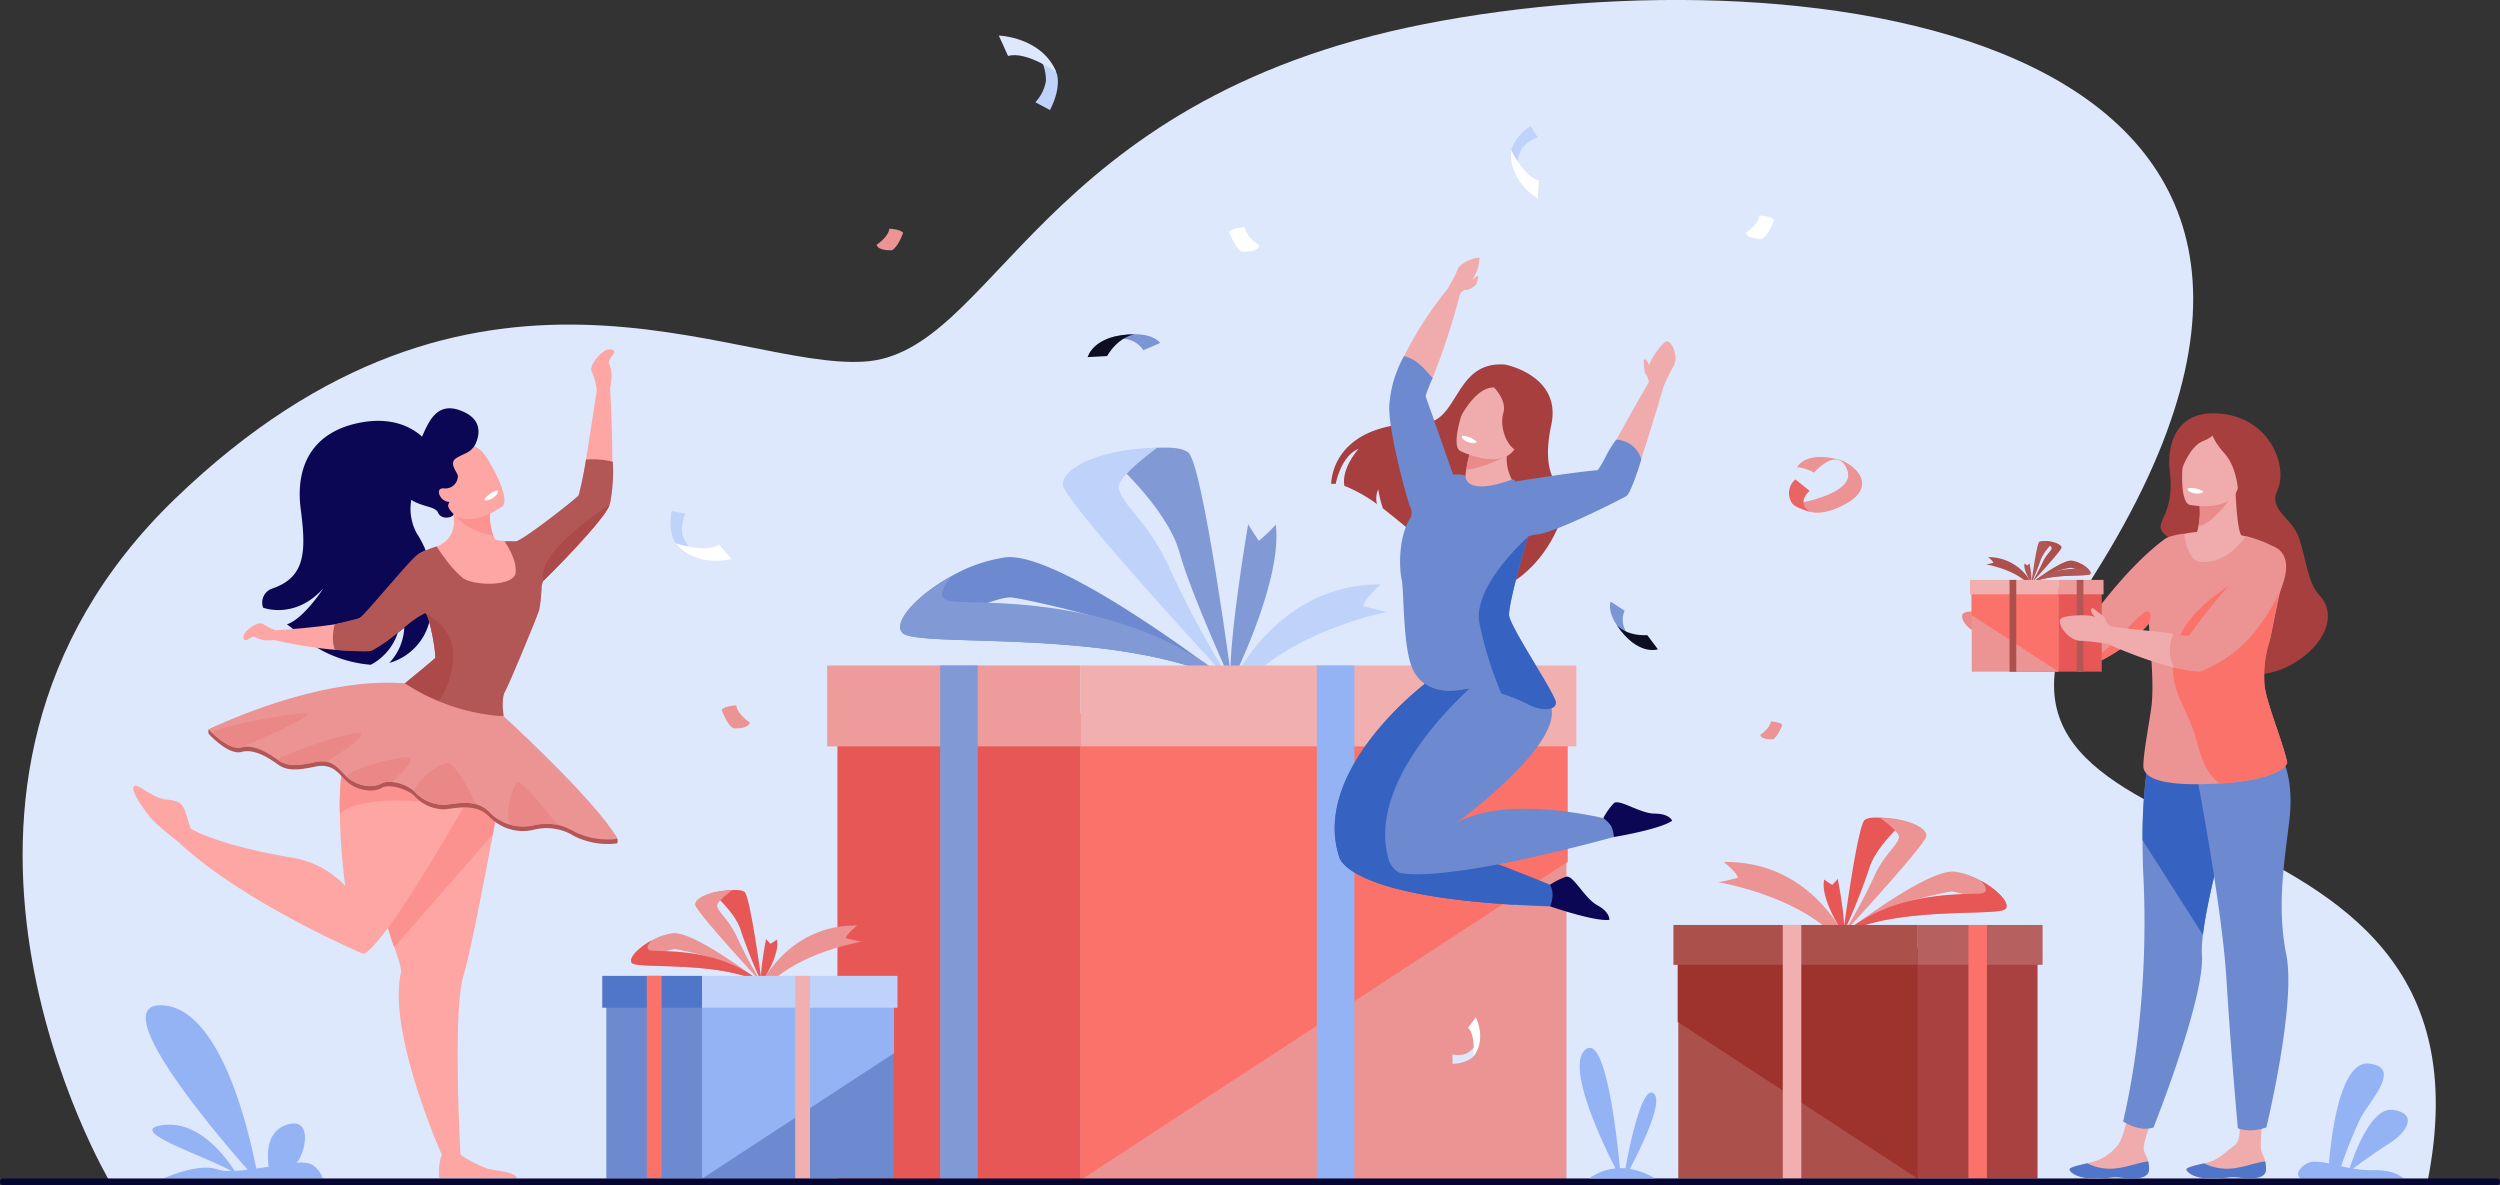 <svg xmlns="http://www.w3.org/2000/svg" width="370.599" height="175.681" viewBox="0 0 370.599 175.681">
    <rect x="0" y="0" width="370.599" height="175.681" fill="#333333" stroke="none"/>
    <defs>
        <style>
            .cls-1{fill:#dde8fd}.cls-2{fill:#fda6a4}.cls-3{fill:#0b0754}.cls-5{fill:#fff}.cls-6{fill:#fc9290}.cls-7{fill:#b25656}.cls-8{fill:#ac4949}.cls-9{fill:#ec9393}.cls-10{fill:#ea8888}.cls-11{fill:#93b3f4}.cls-12{fill:#819ad6}.cls-13{fill:#bed2fa}.cls-14{fill:#6d89cf}.cls-15{fill:#e75755}.cls-16{fill:#fa7269}.cls-17{fill:#ed9b9b}.cls-18{fill:#f1afaf}.cls-20{fill:#ac504b}.cls-23{fill:#5076c9}.cls-26{fill:#7c95d4}.cls-27{fill:#0e0e23}.cls-28{fill:#f0acac}.cls-29{fill:#3662c1}.cls-30{fill:#a83f3f}.cls-31{fill:#ea8a8a}
        </style>
    </defs>
    <g id="Group_847" transform="translate(-1320.265 -677.774)">
        <path id="Path_1821" d="M1354.729 852.964s-34.775-58.439 9.684-101.281 82.7-19.106 102.1-20.3 25.622-38.713 83.014-50.03 150 1.153 99.446 81.486c-30.033 47.72 62.222 25.938 49.289 90.244z" class="cls-1" transform="translate(-18.17)"/>
        <g id="Group_820" transform="translate(1340.022 729.563)">
            <path id="Path_1822" d="M1824.861 1015.974s.167-1.045.217-1.753a5.32 5.32 0 0 0-.389-1.971c-.185-.585.77-1.263.77-1.663s-.493-.524-1.17-.308-2.68 2.218-2.125 3.265a8.962 8.962 0 0 1 .72 2.716c-.209 1.372-1.927 12.6-2.555 15.925-.959 5.076-9.478 6.448-9.478 6.448l4.139 5.832s8.615-8.317 9.775-11.228c.864-2.166.173-15.8.1-17.263z" class="cls-2" transform="translate(-1754.172 -1010.174)"/>
            <path id="Path_1823" d="M1569.922 1105.861s4.71 1.833 8.951-2.9c-.1.151-2.972 4.565-5.432 5.365.317.222.622.455.918.695a26.51 26.51 0 0 0 3.6 2.8 18.57 18.57 0 0 0 7.919 2.5 8.215 8.215 0 0 0 3.99-4.736c.328-.255.654-.512.972-.761a8.166 8.166 0 0 1-2.222 5.226 8.511 8.511 0 0 0 5.926-6.043c.057-.177.11-.357.159-.537.027-.1.053-.195.076-.293a14.077 14.077 0 0 0 .352-2.074 16.725 16.725 0 0 0-.99-7.4c-.04-.106-.081-.211-.122-.314a.066.066 0 0 1 0-.012 14.061 14.061 0 0 0-1.28-2.457 7.591 7.591 0 0 1-.859-5.039 26.7 26.7 0 0 1 2.669-8.167 6.287 6.287 0 0 0-1.069-1.211c-1.407-1.273-4.276-2.981-9.048-2.1-7.262 1.34-9.774 6.508-8.936 12.88s.645 10.057-4.2 11.73l-.05.017a2.186 2.186 0 0 0-1.324 2.831z" class="cls-3" transform="translate(-1550.668 -1067.564)"/>
            <path id="Path_1824" d="M1671.933 1193.44s5.925 6.7 8.4 7.578c2.549.909 11.7-.413 11.7-.413s-1.057-8.054-.833-10.544 5.748-11.588 6.195-15.347-3.814-7.588-3.814-7.588-2.883.007-3.07-.337c-.083-.156-.158-.315-.225-.474a7.836 7.836 0 0 1-.459-3.705l-5.514-.228c.049.667.088 1.238.118 1.733a3.719 3.719 0 0 1-2.568 3.77c-1.509.485-2.808 1.06-2.9 1.414-.476 1.8 4.046 14.213 2.491 15.423a64.393 64.393 0 0 0-9.521 8.718z" class="cls-2" transform="translate(-1636.899 -1138.668)"/>
            <path id="Path_1825" fill="#fc9391" d="M1751.366 1162.382s.369 2.728 5.973 3.933a7.834 7.834 0 0 1-.459-3.705z" transform="translate(-1703.956 -1138.668)"/>
            <path id="Path_1826" d="M1739.53 1110.1s-5.422 3.923-7.813.509-4.7-5.207-1.34-7.856 4.953-1.823 6.028-.877 4.473 7.116 3.125 8.224z" class="cls-2" transform="translate(-1684.814 -1086.821)"/>
            <path id="Path_1827" d="M1780.948 1145.675s.362.37 1.394-.344c0 0 .866-.6.553-1.056a3.384 3.384 0 0 0-1.947 1.4z" class="cls-5" transform="translate(-1728.929 -1123.381)"/>
            <path id="Path_1828" d="M1708.86 1071.878s2.089-3.274-1.33-4.987c-5.744-2.878-5.966 4.849-7.683 5.388s-3.738 4-1.659 6.4 4.763 1.834 5.319 3.053 2.4.633 2.271.194c-.05-.17-.5-.416-.751-1.052-.139-.351.24-.745.1-.75-1.378-.053-2.2-2.154-.722-2a1.85 1.85 0 0 0 2.031-1.847c-.063-.585-1.476-1.933-.163-2.686s1.842-.707 2.587-1.713z" class="cls-3" transform="translate(-1658.318 -1057.514)"/>
            <path id="Path_1829" d="M1682.615 1467.265a17.62 17.62 0 0 1-4.119-2.105s-1.181-21.22.436-26.524c.944-3.1 2.9-13.134 4.36-20.94 1.041-5.554 1.831-9.98 1.831-9.98h-21.371s1.637 17.6 4.762 26.177c.769 2.109 1.274 3.765 1.153 4.3-2.009 8.9 6.057 26.97 6.057 26.97a7.714 7.714 0 0 0-.365 3.46h11.5c-.226-.879-2.849-1.079-4.244-1.358z" class="cls-2" transform="translate(-1629.992 -1345.777)"/>
            <path id="Path_1830" d="M1577.681 1198.669s-6.659 8.28-8.544 9.23c-2.144 1.08-10.675 1.67-12.451 1.783a10.179 10.179 0 0 1-1.779-.912c-.792-.535-2.569.9-2.8 1.422s-.175.93.146.965.947-.672 1.4-.474a4.288 4.288 0 0 0 1.546.482c.485.018 1.1-.023 1.271-.036 1.464.333 9.907 2.173 14.188 1.326 1.221-.242 10.451-7.7 10.451-7.7l.85-7.581z" class="cls-2" transform="translate(-1535.623 -1168.036)"/>
            <path id="Path_1831" d="M1679.063 1407.715s-1.3 17.694 2.358 26.651l14.607-16.671c1.04-5.554 1.83-9.98 1.83-9.98z" class="cls-6" transform="translate(-1642.728 -1345.777)"/>
            <path id="Path_1832" d="M1484.16 1354.581c-3.112-.449-4.8 2.107-5.666 5.766a41.01 41.01 0 0 0-.794 9.409 91.639 91.639 0 0 0 .794 10.662 13.807 13.807 0 0 0-7.366-4.092c-11.111-1.856-15.027-4.1-15.537-4.412-.133-.371-.32-.929-.552-1.722-.492-1.684-.8-2.409-3.005-2.573s-4.464-2.679-4.911-1.9 2.121 4.241 3.014 5.134 3.575 3.011 3.579 3.013c9.748 9.153 27.509 16.642 27.509 16.642 4.019-1.921 18.932-29.077 18.932-29.077a34.335 34.335 0 0 0-15.997-6.85z" class="cls-2" transform="translate(-1447.072 -1300.878)"/>
            <path id="Path_1833" d="M1637.314 1143.027s4.726.439 5.512.13a23.316 23.316 0 0 0 3.826-2.646c.328-.255.654-.512.971-.761a13.8 13.8 0 0 1 3.106-2.158.116.116 0 0 1 .055.029 3.439 3.439 0 0 1 .54 1.311 25.72 25.72 0 0 1 .9 5.242.01.01 0 0 0 0 .005.152.152 0 0 1-.014.04v.005c-.2.278-3.185 2.721-4.486 3.777-.364.3-.6.486-.6.486l.087.045.227.115c.224.114.562.279.99.483.984.468 2.448 1.13 4.116 1.771 2.969 1.146 6.58 2.228 9.259 2.042q.29-.021.565-.06s-.439-2.537.194-3.654 4.882-11.375 5.071-12.127a16.093 16.093 0 0 0 .287-2.432c.016-.221.031-.433.05-.633a2.576 2.576 0 0 1 .294-1.26l.025-.024.014-.014.036-.035c.021-.022.046-.047.075-.073a.124.124 0 0 1 .02-.02 113.228 113.228 0 0 0 8.605-9.394l.044-.06a6.662 6.662 0 0 0 .956-1.608c.051-.159.1-.326.14-.5a24.762 24.762 0 0 0 .36-5.883h-.006a10.8 10.8 0 0 0-1.77-.314 11.522 11.522 0 0 0-2.206-.019 53 53 0 0 1-1.093 5.3c-.646.721-7.913 6.4-9.218 6.8h-.005a.4.4 0 0 1-.112.02h-.019c-.167 0-.332-.005-.487-.005a.1.1 0 0 0-.026 0c-.637 0-1.122.005-1.122.005s1.873 2.561 1.651 4.646-6.252 2.011-7.888.746a16.625 16.625 0 0 1-2.652-2.955c-.416-.557-.756-1.049-.963-1.355-.138-.2-.216-.323-.216-.323h-.006c-.011 0-.034.01-.068.022l-.046.015-.056.019c-.281.1-.854.3-1.431.545a9.712 9.712 0 0 0-.883.423h-.005a3.257 3.257 0 0 0-.489.32c-1.322 1.088-7.613 8.733-8.41 9.266h-.006a.189.189 0 0 1-.045.024c-.518.158-3.65.9-3.65.9a8.719 8.719 0 0 0-.264 1.821 5.6 5.6 0 0 0 .266 1.96z" class="cls-7" transform="translate(-1607.449 -1098.497)"/>
            <path id="Path_1834" d="M1643.626 1401.17c.571-.607 3.674-3.064 15.359-1.472 0 0-7.342-8.411-14.565-7.937a41 41 0 0 0-.794 9.409z" class="cls-6" transform="translate(-1612.999 -1332.292)"/>
            <path id="Path_1835" d="M1701.72 1272.182a58.072 58.072 0 0 0 5.423 2.415 12.173 12.173 0 0 0 2.312-7.775c-.368-3.424-3.6-5.259-4.071-5.511.6.478 1.629 6.287 1.423 6.6v.005c-.2.279-3.185 2.72-4.485 3.778-.369.301-.602.488-.602.488z" class="cls-8" transform="translate(-1662.045 -1222.183)"/>
            <path id="Path_1836" d="M1836.836 1169.429c.408-.4 9.031-8.92 9.775-11.228 0-.001-11.088 6.977-9.775 11.228z" class="cls-8" transform="translate(-1776.018 -1135.138)"/>
            <g id="Group_819" transform="translate(11.126 49.415)">
                <path id="Path_1837" d="M1562.278 1336.554s13.525 11.922 16.841 17.5c.088.147 0 .508 0 .666a11.175 11.175 0 0 1-6.353-1.047 7.714 7.714 0 0 0-6.25-.916 6.928 6.928 0 0 1-6.4-2.009c-2.081-2.12-5.095-1.153-6.658-1.079a5.946 5.946 0 0 1-4.316-1.86c-.893-1.042-3.795-2.009-4.986-1.3s-3.422.409-4.836-.707-2.158-3.051-4.986-2.456-4.241.6-5.506-.3-3.5-2.415-5.432-1.877-4.85-2.666-4.85-2.666-.142-.6 0-.666c1.93-.933 16.674-7.156 29.084-6.168a30.2 30.2 0 0 0 14.648 4.885z" class="cls-7" transform="translate(-1518.482 -1330.907)"/>
                <path id="Path_1838" d="M1518.884 1334.271s.141.156.383.394c.815.8 2.765 2.522 4.253 2.317a1.73 1.73 0 0 0 .214-.044c1.935-.535 4.165.986 5.43 1.879s2.679.893 5.506.3a4.182 4.182 0 0 1 1.6-.06c1.429.252 2.136 1.381 3.064 2.237.1.1.211.189.323.277a5.345 5.345 0 0 0 2.691 1.06 3.559 3.559 0 0 0 2.145-.354 2.583 2.583 0 0 1 1.54-.217 6.273 6.273 0 0 1 3.318 1.385c.046.044.089.089.127.134a5.942 5.942 0 0 0 4.316 1.86c1.115-.052 2.965-.56 4.692-.078a4.331 4.331 0 0 1 1.965 1.157 6.889 6.889 0 0 0 3.384 1.952 7.515 7.515 0 0 0 3.017.056 8.674 8.674 0 0 1 3.728-.121 9.322 9.322 0 0 1 2.521 1.035 11.178 11.178 0 0 0 6.353 1.047c-2.846-5.357-16.841-18.168-16.841-18.168a30.205 30.205 0 0 1-14.649-4.883c-13.318-1.059-29.08 6.835-29.08 6.835z" class="cls-9" transform="translate(-1518.821 -1327.339)"/>
                <g id="Group_818" transform="translate(.446 4.555)">
                    <path id="Path_1839" d="M1804.266 1428.278a7.507 7.507 0 0 0 3.017.056 8.675 8.675 0 0 1 3.729-.121c-.079-.1-5.275-6.738-5.936-6.317s-2.236 5.535-.81 6.382z" class="cls-10" transform="translate(-1759.696 -1411.703)"/>
                    <path id="Path_1840" d="M1714.441 1408.284c.046.044.088.089.127.135a5.942 5.942 0 0 0 4.316 1.86c1.115-.052 2.965-.56 4.692-.078-.041-.09-2.72-5.841-4.077-6.044-1.176-.176-4.742 2.337-5.058 4.127z" class="cls-10" transform="translate(-1684.356 -1396.737)"/>
                    <path id="Path_1841" d="M1521.345 1359.348c.815.8 2.766 2.522 4.253 2.316.071-.013.142-.028.214-.044.144-.061 9.351-3.986 9.824-4.867.443-.819-11.893 1.431-14.291 2.595z" class="cls-10" transform="translate(-1521.345 -1356.577)"/>
                    <path id="Path_1842" d="M1584.875 1379.3c1.266.893 2.679.893 5.506.3a4.181 4.181 0 0 1 1.6-.06s5.421-3.117 5.184-4.093-12.29 3.19-12.29 3.853z" class="cls-10" transform="translate(-1574.977 -1372.383)"/>
                    <path id="Path_1843" d="M1650.106 1401.291c.1.1.211.189.323.277a5.344 5.344 0 0 0 2.69 1.06 3.561 3.561 0 0 0 2.145-.354 2.582 2.582 0 0 1 1.54-.217c.345-.307 3.214-2.885 2.668-3.527-.581-.684-9.682 1.815-9.366 2.761z" class="cls-10" transform="translate(-1630.037 -1391.895)"/>
                </g>
            </g>
        </g>
        <path id="Path_1844" d="M1469.59 1658.536a6.171 6.171 0 0 0 2.067.243c-3.744-2.2-15.948-6.021-10.145-6.8 5.325-.719 9.323 4.7 10.653 6.784.6-.025 1.257-.088 1.935-.169-5.3-6.021-21.207-24.852-12.6-24.372 8.494.471 12.684 18.167 13.87 24.2.612-.088 1.234-.184 1.846-.28-.284-1.927-.291-5.181 2.587-6.183 3.939-1.371 2.955 3.961 1.54 5.627a4.3 4.3 0 0 1 2.192.192 3.773 3.773 0 0 1 1.68 2.115h-23.625c1.51-.649 5.587-2.215 8-1.357z" class="cls-11" transform="translate(-117.117 -807.42)"/>
        <g id="Group_821" transform="translate(1660.932 835.428)">
            <path id="Path_1845" d="M3535.961 1705.03s.884-15.929 5.963-15.364 0 5.52-1.435 8.454a76.582 76.582 0 0 0-2.982 7.592z" class="cls-11" transform="translate(-3531.416 -1689.652)"/>
            <path id="Path_1846" d="M3554.746 1742.845s2.8-9.665 6.544-9.191 2.236 3.263-.415 4.919-6.129 4.272-6.129 4.272z" class="cls-11" transform="translate(-3547.273 -1726.784)"/>
            <path id="Path_1847" d="M3522.409 1785.524h-15.215c-1.142-.617.315-2.373 1.845-2.487a8.991 8.991 0 0 1 2.329.275c.557.118 1.159.26 1.793.4.413.091.838.178 1.275.258.157.031.315.057.477.085a16.269 16.269 0 0 0 2.988.236c2.876-.07 4.132.87 4.508 1.233z" class="cls-11" transform="translate(-3506.785 -1768.48)"/>
        </g>
        <g id="Group_828" transform="translate(1442.888 744.12)">
            <g id="Group_824" transform="translate(10.818)">
                <g id="Group_822" transform="translate(24.123)">
                    <path id="Path_1848" d="M2373.582 1104.72s9.847-2.226 12.043-.38 6.49 34.244 6.49 34.244-6-13.01-7.819-19.492c-1.909-6.808-10.714-14.372-10.714-14.372z" class="cls-12" transform="translate(-2367.036 -1103.608)"/>
                    <path id="Path_1849" d="M2356.642 1138.762c-.241-.26-24.91-26.891-25.073-29.449s5.879-5.409 13.958-5.492c0 0-5.95 4.353-5.7 5.864.445 2.706 4.434 4.994 7.564 12.038a152.034 152.034 0 0 0 9.251 17.039z" class="cls-13" transform="translate(-2331.565 -1103.788)"/>
                </g>
                <g id="Group_823" transform="translate(0 16.239)">
                    <path id="Path_1850" d="M2225.93 1226.563c-.138-.107-1.8-1.392-4.341-3.245h-.007c-7.63-5.559-23.175-16.209-29.27-15.442a22.806 22.806 0 0 0-7.784 2.673c-5.2 2.816-9.015 6.97-7.424 8.538 2.336 2.3 32.811-.963 48.835 7.486zM2186.292 1216s5.113-2.331 6.9-2.183 14.572 3.026 16.082 4.295-22.982-2.112-22.982-2.112z" class="cls-14" transform="translate(-2176.738 -1207.833)"/>
                    <path id="Path_1851" d="M2225.938 1241.272c-16.025-8.449-46.5-5.184-48.835-7.485-1.59-1.568 2.228-5.722 7.424-8.538-.065.065-3.194 3.153-.424 3.807 2.555.6 21.776-1.282 37.478 8.961l.007.005a42.141 42.141 0 0 1 4.341 3.245z" class="cls-12" transform="translate(-2176.738 -1222.535)"/>
                </g>
                <path id="Path_1852" d="M2491.082 1198.413s7.7-15.216 6.627-23.537a21.31 21.31 0 0 1-2.518 2.4s-1.586-2.378-1.7-2.687l.115.31s-3.182 18.648-2.524 23.514z" class="cls-12" transform="translate(-2442.03 -1163.453)"/>
                <path id="Path_1853" d="M2492.528 1248.432s6.491-14.777 22.05-14.7c0 0-2.594 2.294-2.612 3.215 0 0 2.772.771 3.6.863 0 0-13.825 2.61-21.3 10.82z" class="cls-13" transform="translate(-2443.327 -1213.455)"/>
            </g>
            <g id="Group_827" transform="translate(0 32.304)">
                <g id="Group_825" transform="translate(1.519 7.109)">
                    <path id="Rectangle_2042" d="M0 0H72.046V69.169H0z" class="cls-15" transform="rotate(180 36.023 34.584)"/>
                    <path id="Rectangle_2043" d="M0 0H72.046V69.169H0z" class="cls-9" transform="rotate(180 54.035 34.584)"/>
                    <path id="Path_1854" d="M2348.264 1356.573h72.236v21.992l-72.232 47.177z" class="cls-16" transform="translate(-2312.241 -1356.573)"/>
                </g>
                <g id="Group_826">
                    <path id="Rectangle_2044" d="M0 0H37.542V11.992H0z" class="cls-17"/>
                    <path id="Rectangle_2045" d="M0 0H73.512V11.992H0z" class="cls-18" transform="translate(37.542)"/>
                </g>
                <path id="Rectangle_2046" d="M0 0H5.569V76.374H0z" class="cls-11" transform="translate(72.583)"/>
                <path id="Rectangle_2047" d="M0 0H5.569V76.213H0z" class="cls-12" transform="translate(16.747)"/>
            </g>
        </g>
        <g id="Group_829" transform="translate(1568.332 798.971)">
            <path id="Path_1855" d="M3082.991 1456.207s-4.853-1.1-5.935-.187-3.2 16.875-3.2 16.875a93.956 93.956 0 0 0 3.854-9.605c.942-3.356 5.281-7.083 5.281-7.083z" class="cls-15" transform="translate(-3048.71 -1455.659)"/>
            <path id="Path_1856" d="M3073.865 1472.982c.119-.128 12.275-13.251 12.355-14.512s-2.9-2.666-6.878-2.706c0 0 2.932 2.145 2.809 2.89-.22 1.333-2.186 2.461-3.728 5.932a74.95 74.95 0 0 1-4.558 8.396z" class="cls-9" transform="translate(-3048.716 -1455.748)"/>
            <path id="Path_1857" d="M3073.863 1516.252c7.9-4.163 22.914-2.554 24.065-3.689.784-.773-1.1-2.82-3.658-4.207a11.243 11.243 0 0 0-3.835-1.317c-3-.378-10.664 4.87-14.424 7.61-1.252.913-2.071 1.546-2.139 1.6zm8.213-4.169c.744-.625 7.045-2.043 7.924-2.116a12.329 12.329 0 0 1 3.4 1.076s-12.067 1.664-11.323 1.039z" class="cls-9" transform="translate(-3048.714 -1499.017)"/>
            <path id="Path_1858" d="M3073.863 1523.5c7.9-4.163 22.914-2.554 24.065-3.688.784-.773-1.1-2.82-3.658-4.207.032.032 1.573 1.554.208 1.876-1.26.3-10.731-.632-18.468 4.415a20.8 20.8 0 0 0-2.139 1.6z" class="cls-15" transform="translate(-3048.714 -1506.262)"/>
            <path id="Path_1859" d="M3058.335 1521.546s-3.532-5.146-2.87-8.047a8.761 8.761 0 0 0 1.2.789s.817-.85.879-.959l-.062.109s1.256 6.411.853 8.108z" class="cls-15" transform="translate(-3033.112 -1504.318)"/>
            <path id="Path_1860" d="M2973.552 1508.5s-5.123-10.84-17.681-10.662c0 0 2.075 1.671 2.083 2.349 0 0-2.244.59-2.915.665 0 0 11.138 1.814 17.1 7.806z" class="cls-9" transform="translate(-2948.403 -1491.265)"/>
            <path id="Rectangle_2048" fill="#a94141" d="M0 0H35.502V34.085H0z" transform="translate(18.474 19.422)"/>
            <path id="Rectangle_2049" d="M0 0H35.502V34.085H0z" class="cls-20" transform="translate(.722 19.422)"/>
            <path id="Path_1861" fill="#9e332e" d="M2952.1 1580.526h-35.594v10.837l35.594 23.248z" transform="translate(-2915.876 -1561.072)"/>
            <path id="Rectangle_2050" fill="#b76060" d="M0 0H18.5V5.909H0z" transform="rotate(180 27.363 10.914)"/>
            <path id="Rectangle_2051" d="M0 0H36.225V5.909H0z" class="cls-20" transform="rotate(180 18.113 10.914)"/>
            <path id="Rectangle_2052" d="M0 0H2.744V37.636H0z" class="cls-18" transform="rotate(180 9.479 26.777)"/>
            <path id="Rectangle_2053" d="M0 0H2.744V37.556H0z" class="cls-16" transform="translate(43.728 15.919)"/>
        </g>
        <g id="Group_830" transform="translate(1409.547 809.707)">
            <path id="Path_1862" d="M1998.227 1525.007s3.88-.877 4.745-.15 2.557 13.493 2.557 13.493a75.175 75.175 0 0 1-3.081-7.68c-.748-2.682-4.221-5.663-4.221-5.663z" class="cls-15" transform="translate(-1981.881 -1524.569)"/>
            <path id="Path_1863" d="M1991.552 1538.42c-.1-.1-9.815-10.6-9.879-11.6s2.317-2.132 5.5-2.164c0 0-2.344 1.715-2.247 2.311.176 1.066 1.747 1.967 2.981 4.743a59.853 59.853 0 0 0 3.645 6.71z" class="cls-9" transform="translate(-1967.905 -1524.64)"/>
            <path id="Path_1864" d="M1940.051 1573.015c-.054-.042-.709-.548-1.71-1.279-3.006-2.19-9.131-6.387-11.532-6.084a8.988 8.988 0 0 0-3.067 1.053c-2.047 1.109-3.552 2.746-2.925 3.364.92.907 12.927-.38 19.241 2.949zm-15.618-4.164a9.866 9.866 0 0 1 2.718-.86c.7.059 5.741 1.192 6.336 1.692s-9.054-.832-9.054-.832z" class="cls-9" transform="translate(-1916.407 -1559.236)"/>
            <path id="Path_1865" d="M1940.054 1578.81c-6.314-3.329-18.321-2.042-19.241-2.949-.627-.618.877-2.255 2.925-3.364-.026.026-1.258 1.242-.167 1.5 1.007.238 8.58-.505 14.767 3.531a16.584 16.584 0 0 1 1.71 1.279z" class="cls-15" transform="translate(-1916.407 -1565.03)"/>
            <path id="Path_1866" d="M2044.369 1577.251s2.824-4.115 2.294-6.434a7 7 0 0 1-.957.631s-.654-.679-.7-.767l.049.087s-1.008 5.126-.686 6.483z" class="cls-15" transform="translate(-2020.78 -1563.476)"/>
            <path id="Path_1867" d="M2045.093 1566.821s4.1-8.667 14.137-8.525c0 0-1.659 1.336-1.665 1.878 0 0 1.794.472 2.331.531 0 0-8.906 1.451-13.676 6.241z" class="cls-9" transform="translate(-2021.445 -1553.039)"/>
            <path id="Rectangle_2054" d="M0 0H28.387V27.253H0z" class="cls-14" transform="translate(.599 15.529)"/>
            <path id="Rectangle_2055" d="M0 0H28.387V27.253H0z" class="cls-14" transform="translate(14.792 15.529)"/>
            <path id="Path_1868" d="M1988.251 1624.239h28.46v8.665l-28.46 18.588z" class="cls-11" transform="translate(-1973.459 -1608.71)"/>
            <path id="Rectangle_2056" d="M0 0H14.792V4.725H0z" class="cls-23" transform="translate(0 12.728)"/>
            <path id="Rectangle_2057" d="M0 0H28.964V4.725H0z" class="cls-13" transform="translate(14.792 12.728)"/>
            <path id="Rectangle_2058" d="M0 0H2.194V30.092H0z" class="cls-18" transform="translate(28.599 12.728)"/>
            <path id="Rectangle_2059" d="M0 0H2.194V30.029H0z" class="cls-16" transform="translate(6.598 12.728)"/>
        </g>
        <path id="Rectangle_2060" fill="#060632" d="M.492 0h369.616a.492.492 0 0 1 .492.492.491.491 0 0 1-.491.491H.491A.491.491 0 0 1 0 .492.492.492 0 0 1 .492 0z" transform="translate(1320.265 852.472)"/>
        <g id="Group_838" transform="translate(1419.672 683.043)">
            <g id="Group_831" transform="translate(48.657)">
                <path id="Path_1869" d="M2305.717 729.81a6.677 6.677 0 0 1 1.185 3.891 6.047 6.047 0 0 1-1.57 3.157l2.166 1.155s1.606-2.851 1.064-5.233a6.094 6.094 0 0 0-1.5-2.418 2.079 2.079 0 0 0-1.345-.552z" class="cls-13" transform="translate(-2299.918 -726.971)"/>
                <path id="Path_1870" d="M2271.961 714.621l-1.371-3.031s6.4.216 8.52 5.431c0 0-4.478-3.194-7.149-2.4z" class="cls-1" transform="translate(-2270.59 -711.59)"/>
            </g>
            <g id="Group_832" transform="translate(115.898 145.538)">
                <path id="Path_1871" d="M2705.826 1669.514a3.842 3.842 0 0 1-1.631 1.679 3.486 3.486 0 0 1-2.028.087l.021 1.412a5.037 5.037 0 0 0 2.932-.918 3.5 3.5 0 0 0 .8-1.427 1.2 1.2 0 0 0-.094-.833z" class="cls-1" transform="translate(-2702.168 -1665.804)"/>
                <path id="Path_1872" d="M2717.125 1647.234l1.146-1.533s1.67 3.284-.367 5.8c-.004-.001.364-3.142-.779-4.267z" class="cls-5" transform="translate(-2714.795 -1645.701)"/>
            </g>
            <g id="Group_833" transform="translate(0 70.482)">
                <path id="Path_1873" d="M1961.932 1170.2a5.669 5.669 0 0 1-1.919-2.873 5.136 5.136 0 0 1 .5-2.953l-2.044-.407s-.6 2.712.42 4.515a5.171 5.171 0 0 0 1.811 1.6 1.765 1.765 0 0 0 1.232.118z" class="cls-13" transform="translate(-1958.293 -1163.968)"/>
                <path id="Path_1874" d="M1969.767 1194.929l1.859 2.128s-5.255 1.4-8.26-2.323c0 0 4.425 1.496 6.401.195z" class="cls-5" transform="translate(-1962.575 -1189.941)"/>
            </g>
            <g id="Group_834" transform="translate(124.587 13.435)">
                <path id="Path_1875" d="M2758.981 804.288a5.368 5.368 0 0 1 .676-3.2 4.863 4.863 0 0 1 2.331-1.614l-1.076-1.654a7.044 7.044 0 0 0-2.781 3.272 4.894 4.894 0 0 0 .116 2.284 1.669 1.669 0 0 0 .734.912z" class="cls-13" transform="translate(-2758.026 -797.82)"/>
                <path id="Path_1876" d="M2762.082 825.306l-.211 2.667s-4.422-2.637-3.892-7.132c0 0 1.914 3.987 4.103 4.465z" class="cls-5" transform="translate(-2757.935 -817.254)"/>
            </g>
            <g id="Group_835" transform="translate(165.789 62.473)">
                <path id="Path_1877" d="M3030.15 1114.077s1.122-2.416 6.114-1.146c2.238.569 6.111 3.86.989 6.638-5.327 2.89-7.009-.129-7.009-.129s8.58-1.409 7.355-4.874c-1.352-3.825-4.947.316-4.947.316a6.6 6.6 0 0 0-2.502-.805z" class="cls-9" transform="translate(-3028.94 -1112.562)"/>
                <path id="Path_1878" fill="#e96463" d="M3022.762 1137.305a2.66 2.66 0 0 1 .575-3.393l2.128 1.7s-2.071 1.633 0 3.1c.001 0-2.405-.661-2.703-1.407z" transform="translate(-3022.387 -1130.586)"/>
            </g>
            <g id="Group_836" transform="translate(61.823 44.281)">
                <path id="Path_1879" d="M2372.409 997.139a3.747 3.747 0 0 1 5.285 1.029l2.489-1.071s-1.229-1.941-6.053-1.08c-3.157.564-1.721 1.122-1.721 1.122z" class="cls-26" transform="translate(-2369.436 -995.798)"/>
                <path id="Path_1880" d="M2355.093 999.19s.822-3.392 7.013-3.392c0 0-2.32.22-4.133 3.231z" class="cls-27" transform="translate(-2355.093 -995.798)"/>
            </g>
            <g id="Group_837" transform="translate(139.255 83.917)">
                <path id="Path_1881" d="M2856.133 1256.053a3.4 3.4 0 0 1-1.886-4.512l-2.063-1.341s-.847 1.907 2.235 5.118c2.016 2.101 1.714.735 1.714.735z" class="cls-26" transform="translate(-2852.077 -1250.2)"/>
                <path id="Path_1882" d="M2864.632 1276.1s-2.977 1.089-6.1-3.589c0 0 1.336 1.642 4.525 1.494z" class="cls-27" transform="translate(-2857.527 -1269.036)"/>
            </g>
            <path id="Path_1883" d="M2995.018 1366.109s1.428-.9 1.578-1.991c0 0 1.39.075 1.691.526 0 0-.639 1.8-1.391 2.142.004 0-1.69.114-1.878-.677z" class="cls-9" transform="translate(-2833.493 -1262.452)"/>
            <path id="Path_1884" d="M2154.319 897.679s1.715-1.083 1.9-2.391c0 0 1.67.09 2.031.632 0 0-.767 2.166-1.67 2.572-.005 0-2.035.135-2.261-.813z" class="cls-9" transform="translate(-2123.777 -866.667)"/>
            <path id="Path_1885" d="M2011.042 1351.388s-1.829-1.155-2.021-2.551c0 0-1.781.1-2.166.674 0 0 .819 2.31 1.781 2.743 0 0 2.164.146 2.406-.866z" class="cls-9" transform="translate(-1999.289 -1249.552)"/>
            <path id="Path_1886" d="M2494.251 896.564s-1.957-1.235-2.162-2.728c0 0-1.9.1-2.317.721 0 0 .875 2.471 1.9 2.934.005 0 2.321.155 2.579-.927z" class="cls-5" transform="translate(-2406.966 -865.442)"/>
            <path id="Path_1887" d="M2981.288 885.36s1.837-1.16 2.031-2.562c0 0 1.789.1 2.176.677 0 0-.822 2.321-1.789 2.756 0 0-2.176.144-2.418-.871z" class="cls-5" transform="translate(-2821.902 -856.123)"/>
        </g>
        <g id="Group_845" transform="translate(1611.126 739.041)">
            <path id="Path_1888" d="M3301.1 1724.869c-.1 1.223-1.825 1.223-3.782.981s-1.44.258-4.183.276-3.683-.9-3.812-1.289c-.116-.348 1.208-.632 2.623-.965.178-.041.357-.085.535-.128a7.2 7.2 0 0 0 4.032-2.609c1.189-1.525 2.277-8.467 2.277-8.467l4.287.8s-2.5 5.95-2.751 7.9c-.115.876.508 1.46.654 2.227a4.8 4.8 0 0 1 .12 1.274z" class="cls-28" transform="translate(-3273.396 -1612.695)"/>
            <path id="Path_1889" d="M3297.312 1785.255c-1.957-.242-1.431.061-4.173.078s-3.683-.9-3.812-1.288c-.116-.349 1.208-.632 2.623-.966l.017.026a7.687 7.687 0 0 0 4.019.75c1.843-.171 3.727-.926 5-1.054a4.806 4.806 0 0 1 .12 1.274c-.106 1.225-1.837 1.425-3.794 1.18z" class="cls-23" transform="translate(-3273.396 -1671.902)"/>
            <g id="Group_839" transform="translate(23.876 48.832)">
                <path id="Path_1890" d="M3358.715 1386.509s-2.339 7.534-4.254 15.18c-.193.778-.384 1.556-.567 2.328-.415 1.752-.793 3.471-1.1 5.064-.132.683-.25 1.343-.353 1.974-.1.653-.195 1.273-.264 1.853a20.129 20.129 0 0 0-.163 2.481c0 .174.008.34.018.5.435 6.461-7.181 25.583-7.181 25.583a4.37 4.37 0 0 1-2.317.031 6.992 6.992 0 0 1-2.179-.935 117.562 117.562 0 0 0 2.437-15.147 142.064 142.064 0 0 0 .557-21.3c-.085-1.874-.118-3.624-.113-5.241a74.861 74.861 0 0 1 .957-12.665c.779-4.195 14.522.294 14.522.294z" class="cls-14" transform="translate(-3340.356 -1384.424)"/>
            </g>
            <path id="Path_1891" d="M3374.328 1386.509s-2.34 7.534-4.255 15.18c-.194.778-.384 1.556-.567 2.328-.415 1.752-.793 3.471-1.1 5.064-.132.683-.25 1.343-.353 1.974-.105.653-.195 1.273-.264 1.853l-8.942-14.027a74.781 74.781 0 0 1 .957-12.665c.78-4.196 14.524.293 14.524.293z" class="cls-29" transform="translate(-3332.093 -1335.593)"/>
            <path id="Path_1892" d="M3412.384 1731.974c-.1 1.223-1.825 1.223-3.782.981s-1.44.258-4.184.276-3.682-.9-3.812-1.289c-.116-.348 1.208-.632 2.623-.965.178-.041.357-.085.536-.128 1.6-.393 2.661-1.578 4.032-2.609 1.3-.977.39-5.715.39-5.715l4.03-1.439s-.607 4.766-.607 7.389c0 .884.507 1.46.653 2.227a4.762 4.762 0 0 1 .121 1.272z" class="cls-28" transform="translate(-3367.337 -1619.801)"/>
            <path id="Path_1893" d="M3408.642 1785.237c-1.958-.242-1.481.078-4.225.1s-3.682-.9-3.812-1.288c-.116-.349 1.208-.632 2.623-.966l.017.026a7.687 7.687 0 0 0 4.019.75c1.842-.171 3.727-.926 5-1.054a4.766 4.766 0 0 1 .121 1.274c-.1 1.221-1.785 1.4-3.743 1.158z" class="cls-23" transform="translate(-3367.337 -1671.902)"/>
            <path id="Path_1894" d="M3405.056 1359.415s4.472 22.284 5.227 34.413 1.7 22.17 1.7 22.17a5.915 5.915 0 0 0 2.1.288 7.7 7.7 0 0 0 2.119-.432s4.432-18.248 2.964-25.552-.245-14.042.459-20.1c1.011-8.687-2.877-12.725-5.59-15.477-2.753-2.787-8.979 4.69-8.979 4.69z" class="cls-14" transform="translate(-3371.1 -1309.995)"/>
            <path id="Path_1895" d="M3377.3 1079.611c-.444-3.628.689-9.433 7.93-8.506s9.523 8.044 8.063 11.208 2.1 3.927 3.221 7.33c.961 2.923 1.3 6.553 2.851 8.182 5.013 5.251-4.813 13.328-10.736 11.624-10.789-3.1-12.179-3.564-11.8-12.042.2-4.343 3.576-6.026 1.43-7.283-5.177-3.034.048-2.303-.959-10.513z" class="cls-30" transform="translate(-3346.515 -1071.007)"/>
            <path id="Path_1896" d="M3398.787 1153.9l2.142 3.213 4.315-.212 1.993-5.153s-.615-.116-.9-6.542l-5.386 1.643a10.493 10.493 0 0 1-.1 3.5 5.809 5.809 0 0 1-2.064 3.551z" class="cls-28" transform="translate(-3365.808 -1133.649)"/>
            <path id="Path_1897" d="M3373.531 1183.833c.277 0 5.351-1.7 12.6 1.254 0 0-3.44 19.679-1.962 23.434a39.7 39.7 0 0 1 2.039 7.089l-16.028.2s.224-12.891-.515-17.453 3.866-14.524 3.866-14.524z" class="cls-28" transform="translate(-3341.152 -1165.844)"/>
            <path id="Path_1898" d="M3262.031 1208.938a6.6 6.6 0 0 1-.184-.995 15.331 15.331 0 0 1 .744-6.212.012.012 0 0 0 0-.006l.029-.09c.016-.05.036-.127.06-.226v-.008c.023-.09.048-.2.077-.322l.027-.13c.413-1.848 1.318-6.488 1.557-7.121a6.181 6.181 0 0 0 .246-1.013c.241-1.4.348-3.62-.467-4.549-1.134-1.293-5-2.268-5-2.268-.792 1.241-3.5 4.322-6.868 3.768-1.945-.321-2.246-4.106-2.246-4.106a8.466 8.466 0 0 0-2.624.605s-5.011 3.127-12.09 13.081c-.225.317-.759.28-2.066.027-1.665-.324-5.061-.282-10.185-1.034 0 0-.177.128-.225.688a8.3 8.3 0 0 1-.229 1.6 63.875 63.875 0 0 0 6.963 2.727c1.27.4 2.6.779 3.863 1.063a19.81 19.81 0 0 0 3.286.493 23.627 23.627 0 0 0 8.053-5.938c.231 3.665.742 8.4.429 11.857-.179 1.968-1.526 8.591-1.188 9.693.7 2.3 6.111 2.414 10.94 2.175.105 0 .21-.01.316-.017.748-.043 1.483-.109 2.169-.185a29.949 29.949 0 0 0 3.145-.5 15.249 15.249 0 0 0 3.088-.99 3.285 3.285 0 0 0 1.612-1.367c-.456-2.499-2.693-7.938-3.232-10.7z" class="cls-9" transform="translate(-3217.066 -1167.797)"/>
            <path id="Path_1899" d="M3390.9 1239.018c.914 3.1 1.446 5.656 3.744 7.383.749-.043 1.483-.108 2.169-.185a29.962 29.962 0 0 0 3.145-.5 15.255 15.255 0 0 0 3.088-.99 3.283 3.283 0 0 0 1.612-1.367c-.464-2.5-2.7-7.939-3.239-10.7a6.583 6.583 0 0 1-.107-.724 18.022 18.022 0 0 1 .666-6.484.012.012 0 0 0 0-.005l.089-.316a.023.023 0 0 0 0-.008c.02-.068.045-.178.077-.322l.028-.13c.369-1.75 1.333-7.244 1.579-7.961a7.25 7.25 0 0 0 .241-1.094l-1.93-1.857s-11.072 4.728-13.511 11.25 1.033 9.559 2.349 14.01z" class="cls-16" transform="translate(-3356.451 -1191.517)"/>
            <path id="Path_1900" d="M3267.287 1265.725a31 31 0 0 0 7.149 1.556 23.656 23.656 0 0 0 8.132-6.025c.168-.753.331-2.017-.583-1.652-1.28.511-6.014 6.59-7.806 6.717a55.627 55.627 0 0 1-6.892-.596z" class="cls-16" transform="translate(-3254.795 -1230.165)"/>
            <path id="Path_1901" d="M3323.414 1211.406a56.817 56.817 0 0 0 10.19 3.876 21.276 21.276 0 0 0 3.792.61 19.207 19.207 0 0 0 8.973-7.005c7.5-10.508 1.71-11.642 1.71-11.642s-5.011 3.127-12.089 13.081c-.248.348-.87.27-2.48-.056-1.72-.347-5.143-.306-9.868-1a2.643 2.643 0 0 0-.127.736c-.107 1.238-.101 1.4-.101 1.4z" class="cls-9" transform="translate(-3302.177 -1177.577)"/>
            <path id="Path_1902" d="M3222.594 1268.982a63.875 63.875 0 0 0 6.963 2.727c1.27.4 2.6.779 3.863 1.063a9.319 9.319 0 0 0-.187-5.046c-1.665-.324-5.221-.346-10.346-1.1z" class="cls-31" transform="translate(-3217.066 -1236.149)"/>
            <path id="Path_1903" d="M3194.215 1261.034a10.716 10.716 0 0 1-2.377-.792c-1.08-.54-3.96-.9-4.572-.324s.648 2.916 3.276 2.989a8.421 8.421 0 0 1 3.384.5z" class="cls-31" transform="translate(-3187.113 -1230.237)"/>
            <path id="Path_1904" d="M3412.057 1150.352c2.227-.18 5.481-5.142 5.481-5.142l-5.386 1.643a10.5 10.5 0 0 1-.095 3.499z" class="cls-31" transform="translate(-3377.01 -1133.649)"/>
            <path id="Path_1905" d="M3397.552 1100.409s6.45 1.3 7.194-2.734 2.079-6.576-2.007-7.573-5.173.392-5.749 1.676-1.096 8.19.562 8.631z" class="cls-28" transform="translate(-3363.82 -1086.839)"/>
            <path id="Path_1906" d="M3423.84 1084.538s-.113 1.366 2.008 3.685 2.106 6.666 2.106 6.666 3.084-6.932 1.178-9.078-5.292-1.273-5.292-1.273z" class="cls-30" transform="translate(-3386.957 -1082.282)"/>
            <path id="Path_1907" d="M3400.424 1073.116s-3.207-1.073-6.389 2.062c-1.371 1.351-1.164 4.006-.43 5.547 0 0 1.128-3.3 3.18-4.022s3.639-3.587 3.639-3.587z" class="cls-30" transform="translate(-3360.946 -1072.638)"/>
            <path id="Path_1908" d="M3403.949 1142.628s-.172.478-1.386.261c0 0-1.02-.182-.926-.719a3.324 3.324 0 0 1 2.312.458z" class="cls-5" transform="translate(-3368.208 -1131.042)"/>
            <g id="Group_844" transform="translate(1.169 18.938)">
                <g id="Group_840" transform="translate(2.401)">
                    <path id="Path_1909" d="M3256.324 1192.753s-1.756-.4-2.148-.068-1.157 6.106-1.157 6.106a33.945 33.945 0 0 0 1.395-3.476 7.044 7.044 0 0 1 1.91-2.562z" class="cls-7" transform="translate(-3246.321 -1192.555)"/>
                    <path id="Path_1910" d="M3253.022 1198.823c.043-.047 4.442-4.795 4.471-5.251s-1.049-.964-2.489-.979c0 0 1.062.776 1.017 1.045-.08.483-.791.891-1.349 2.147a27.114 27.114 0 0 1-1.65 3.038z" class="cls-20" transform="translate(-3246.323 -1192.587)"/>
                    <path id="Path_1911" d="M3253.02 1214.48c2.857-1.507 8.291-.924 8.708-1.335.284-.28-.4-1.02-1.324-1.523a4.064 4.064 0 0 0-1.388-.477c-1.086-.137-3.858 1.762-5.219 2.753-.453.33-.75.559-.774.578zm2.972-1.509a14.318 14.318 0 0 1 2.868-.766 4.468 4.468 0 0 1 1.229.389s-4.366.606-4.097.377z" class="cls-20" transform="translate(-3246.321 -1208.244)"/>
                    <path id="Path_1912" d="M3253.02 1217.1c2.857-1.507 8.291-.924 8.708-1.335.284-.28-.4-1.02-1.324-1.522.012.011.569.562.076.679-.456.107-3.883-.229-6.682 1.6a7.574 7.574 0 0 0-.774.579z" class="cls-7" transform="translate(-3246.321 -1210.864)"/>
                    <path id="Path_1913" d="M3247.4 1216.4s-1.278-1.862-1.039-2.912a3.143 3.143 0 0 0 .434.285s.3-.307.318-.347-.022.04-.022.04a13.6 13.6 0 0 1 .309 2.934z" class="cls-7" transform="translate(-3240.675 -1210.161)"/>
                    <path id="Path_1914" d="M3216.724 1211.675a7.183 7.183 0 0 0-6.4-3.858s.751.6.754.85c0 0-.812.214-1.055.24 0 0 4.03.656 6.188 2.825z" class="cls-20" transform="translate(-3210.025 -1205.438)"/>
                </g>
                <g id="Group_843" transform="translate(0 5.76)">
                    <g id="Group_841" transform="translate(.228 1.268)">
                        <path id="Rectangle_2061" d="M0 0H12.846V12.333H0z" class="cls-15" transform="translate(6.456)"/>
                        <path id="Rectangle_2062" d="M0 0H12.846V12.333H0z" class="cls-9" transform="translate(.033)"/>
                        <path id="Path_1915" d="M3208.957 1237.66h-12.879v3.921l12.879 8.412z" class="cls-16" transform="translate(-3196.078 -1237.66)"/>
                    </g>
                    <g id="Group_842">
                        <path id="Rectangle_2063" d="M0 0H6.694V2.138H0z" class="cls-17" transform="rotate(180 9.9 1.069)"/>
                        <path id="Rectangle_2064" d="M0 0H13.107V2.138H0z" class="cls-18" transform="rotate(180 6.553 1.069)"/>
                    </g>
                    <path id="Rectangle_2065" d="M0 0H0.993V13.618H0z" class="cls-20" transform="rotate(180 3.43 6.809)"/>
                    <path id="Rectangle_2066" d="M0 0H0.993V13.589H0z" class="cls-7" transform="translate(15.823)"/>
                </g>
            </g>
            <path id="Path_1916" d="M3297 1265.033a5.568 5.568 0 0 1-.094-5.011c-1.656-.335-4.915-.487-9.374-1.118-.2-.188-.7-.69-.722-1.019-.032-.411-1.378-1.258-1.876-1.707 0 0-.461.142-.112.748.1.164.282.431.461.676l-.193-.127c-.475-.317-4.241-.3-4.894.313s1.056 3.274 3 3.274c.84 0 3.175.322 3.9.424a63.988 63.988 0 0 0 9.904 3.547z" class="cls-28" transform="translate(-3265.569 -1227.328)"/>
        </g>
        <g id="Group_846" transform="translate(1517.602 719.355)">
            <path id="Path_1917" d="M2795.037 1516.2s6.611 2.295 8.789 2.006c0 0 .145-1.115-1.771-2.154s-3.567-4.506-4.607-4.243a9.755 9.755 0 0 0-2.416 1.2z" class="cls-3" transform="translate(-2762.595 -1423.429)"/>
            <path id="Path_1918" d="M2847.258 1446.288s6.906-1.135 8.682-2.426c0 0-.4-1.05-2.584-1.05s-5.283-2.261-6.073-1.534a9.761 9.761 0 0 0-1.552 2.208z" class="cls-3" transform="translate(-2805.396 -1363.782)"/>
            <path id="Path_1919" d="M2622.125 1360.85q-2.823-.089-5.312-.239c-25.205-1.488-25.942-7.094-25.942-7.094-4.192-12.845 12.652-25.6 12.652-25.6s10.221-1.435 9.814 4.572-14.545 17.807-14.545 17.807c4.708.441 12.362 3.088 17.609 5.083 3.347 1.273 5.716 2.28 5.716 2.28a3.133 3.133 0 0 1 .381 1.62 4.878 4.878 0 0 1-.373 1.571z" class="cls-29" transform="translate(-2589.679 -1268.078)"/>
            <path id="Path_1920" d="M2616.813 1360.611c-25.205-1.488-25.942-7.094-25.942-7.094-4.192-12.845 12.652-25.6 12.652-25.6s10.221-1.435 9.814 4.572-14.545 17.807-14.545 17.807c4.708.441 12.362 3.088 17.609 5.083a7.494 7.494 0 0 1 .412 5.232z" class="cls-29" transform="translate(-2589.679 -1268.078)"/>
            <path id="Path_1921" d="M2672.08 1346.207l-.025.006c-21.7 5.859-29.353 5.774-31.558 5.333-.978-.2-1.667-1.623-1.667-1.623-4.19-12.845 13.676-27.324 13.676-27.324s7.7-.348 9.845 3.163a3.894 3.894 0 0 1 .54 2.356c-.261 3.869-6.116 9.444-10.251 12.923-2.185 1.839-3.89 3.092-4.036 3.2l-.008.005c7.217-4.454 21.933-.834 21.933-.834a4.633 4.633 0 0 1 1.125 1.1 4.008 4.008 0 0 1 .426 1.695z" class="cls-14" transform="translate(-2630.193 -1263.707)"/>
            <path id="Path_1922" d="M2774.1 1037.234c-.27.937-1.986 6.768-3.463 11.264a25.842 25.842 0 0 1-2.081 5.306 21.431 21.431 0 0 1-2.764 1.541 72.609 72.609 0 0 1-7.467 3.193 23.916 23.916 0 0 1-4.624 1.271 5.516 5.516 0 0 1-1.3.1c-2.336-.143-2.463-2.716-2.177-4.83.1-.6.207-1.175.318-1.62.159-.651.3-1.08.3-1.08s.366-.079.985-.207c1.176-.254 3.273-.683 5.624-1.064a64.219 64.219 0 0 1 6.9-.794s1.144-2.081 2.59-4.671c1.748-3.145 3.924-7.038 4.957-8.754a1.231 1.231 0 0 0 .191-.556 4.5 4.5 0 0 0 2.011.901z" class="cls-28" transform="translate(-2724.676 -1022.046)"/>
            <path id="Path_1923" d="M2648.866 960.546c-.191.429-.4.842-.588 1.255 0 0 .461 1.064 1.081 2.621a.635.635 0 0 0 .063.159c.111.254.206.525.317.81.635 1.652 1.366 3.67 1.907 5.561.016.063.047.127.063.191a21.619 21.619 0 0 1 .731 3.431 5.529 5.529 0 0 1 .016 1.35l-5.687 4.083-.1-.334a105.135 105.135 0 0 1-3.209-13.488 15.479 15.479 0 0 1-.207-3.035s-.46-2.24 1.986-7.292a57.245 57.245 0 0 1 6.5-10.025s.348-.588.666-1.175a16.455 16.455 0 0 0 1.832 1.4 1.372 1.372 0 0 0-.735.73 102.215 102.215 0 0 1-4.02 12.281.05.05 0 0 1-.015.032.958.958 0 0 1-.08.19 1.644 1.644 0 0 0-.063.159c-.111.286-.239.572-.365.858z" class="cls-28" transform="translate(-2634.439 -944.659)"/>
            <path id="Path_1924" d="M2608.781 1058.64a139.837 139.837 0 0 0-14.271-12.834 17.207 17.207 0 0 1-.695-2.834 3.415 3.415 0 0 0-.19 2.2 20.874 20.874 0 0 0-4.828-2.707c-.46-2.677 2.115-5.49 2.115-5.49-2.212.9-3.109 3.848-3.4 5.2a2.7 2.7 0 0 0-.663.022s-.222-9.039 13.584-9.039c5.372 0 4.6-9.333 12.249-8.663 0 0 8.35 1.632 6.791 8.914s1 8.914 1.894 10.546-2.899 13.052-12.586 14.685z" class="cls-30" transform="translate(-2586.845 -1012.023)"/>
            <path id="Path_1925" d="M2722.82 1107.282l-8.053 3.189-.855-3.568a14.526 14.526 0 0 1 .206-3.377 26.949 26.949 0 0 1 .878-3.674l.017-.053.207-.005.668-.018 4.526-.116a8.632 8.632 0 0 0-.3 1.882 6.668 6.668 0 0 0 2.706 5.74z" class="cls-28" transform="translate(-2694.091 -1075.51)"/>
            <path id="Path_1926" fill="#3a49cd" d="M2661.248 1134.726s-10.82 5.987-2.518 30.226l17.3.943s-7.391-10.283-5.623-13.817 5.3-14.621 5.3-14.621z" transform="translate(-2644.885 -1105.113)"/>
            <path id="Path_1927" d="M2679.456 1031.836s-1.507 5.065-2.231 5.469-10.212 5.273-13.087 5.664a6.348 6.348 0 0 0-1.362.274.225.225 0 0 0-.115.089.091.091 0 0 0-.008.022c-.2.535-2.751 9.213-2.81 11.515-.042 1.6 7.03 11.928 6.947 13.1a.811.811 0 0 1-.072.287c-.4.878-2.346.8-3.946-.035a25.348 25.348 0 0 0-4.072-1.661 12.1 12.1 0 0 0-5.639-.6c-3.264.67-6.612-.167-7.785-3.766s-1-10.965-1.338-12.472-.629-6.233 1.378-9.372a2.035 2.035 0 0 0-.167-1.548c-.419-1.046-3.473-12.054-3.013-15.36a17.29 17.29 0 0 1 2.15-6.9 5.8 5.8 0 0 1 2.316 1.234c1.067.952 1.763 1.941 1.931 1.983a21.1 21.1 0 0 0-1.061 2.722c.063.21 3.871 11.008 4.08 11.635 0 0 1.5-.13 1.823.2 0 0-.127 3.1 6.9.53 0 0 .434-.07.454.293 0 0 9.067-1.448 12.221-1.674 0 0 .169-.019 1.143-1.842a15.476 15.476 0 0 1 1.636-2.681 4.009 4.009 0 0 1 3.727 2.894z" class="cls-14" transform="translate(-2633.484 -1005.338)"/>
            <path id="Path_1928" d="M2738.717 1213.279a.812.812 0 0 1-.071.287c-.4.878-2.346.8-3.946-.035a25.387 25.387 0 0 0-4.072-1.661 57.1 57.1 0 0 1-3.255-10.452c-.9-5.24 6.174-11.825 7.207-12.754-.2.535-2.75 9.213-2.81 11.515-.042 1.606 7.03 11.929 6.947 13.1z" class="cls-29" transform="translate(-2705.411 -1150.648)"/>
            <path id="Path_1929" d="M2721.392 1102.057s-3.77 1.917-6 1.985a26.877 26.877 0 0 1 .878-3.675 2.286 2.286 0 0 1 .224-.058 1.775 1.775 0 0 1 .468-.036c.066 0 .133.011.2.018a12.369 12.369 0 0 1 4.23 1.766z" class="cls-31" transform="translate(-2695.365 -1076.026)"/>
            <path id="Path_1930" d="M2706.6 1049.088s6.429 3.258 8.4-.777 4.122-6.332.1-8.583-5.575-1.1-6.56.084-3.566 8.325-1.94 9.276z" class="cls-28" transform="translate(-2687.496 -1023.831)"/>
            <path id="Path_1931" d="M2714.559 1037.745s1.949 1.939 1.376 3.78.354 5.505 2.865 5.924 5.5-8.072 2.193-9.7-8.706-2.44-10.337-.389a5.877 5.877 0 0 0-1 4.644s2.259-4.385 4.903-4.259z" class="cls-30" transform="translate(-2690.419 -1021.882)"/>
            <path id="Path_1932" d="M2713.4 1093.281s-.264.435-1.411-.02c0 0-.963-.381-.764-.888a3.328 3.328 0 0 1 2.175.908z" class="cls-5" transform="translate(-2691.822 -1069.358)"/>
        </g>
        <path id="Path_1933" d="M2824.658 1694.109h9.776a10.561 10.561 0 0 0-3.734-1.423c1.761-3.343 5.089-10.171 3.479-11.221-1.654-1.079-3.418 7.261-4.14 11.143q-.421-.035-.817-.029c-.47-4.979-2.153-20.059-5.12-17.56-2.878 2.423 2.382 13.511 4.463 17.6a7.961 7.961 0 0 0-3.907 1.49z" class="cls-11" transform="translate(-1268.824 -841.637)"/>
        <path id="Path_1934" d="M2703.319 925.68a7.141 7.141 0 0 0-.739.564 5.724 5.724 0 0 0 1.082-3.225c-.056-.243-2.787.472-3.236 1.709-.23.635-1.238 2.508-1.238 2.508l1.542.781s.613-.333.881-.258a2.226 2.226 0 0 0 1.519-.8s.655-1.359.189-1.279z" class="cls-28" transform="translate(-1164.082 -206.995)"/>
        <path id="Path_1935" d="M2887.344 1002.563c-.76.193-2.543 2.96-2.533 3.459v.2c-.1-.247-.2-.51-.28-.657-.283-.542-.6-.269-.6-.269.1.578.087 1.969.375 2.186s.429 1.108.429 1.108l2.014.967s1.128-2.506 1.6-3.242c.91-1.433-.249-3.944-1.005-3.752z" class="cls-28" transform="translate(-1320.04 -274.177)"/>
    </g>
</svg>
